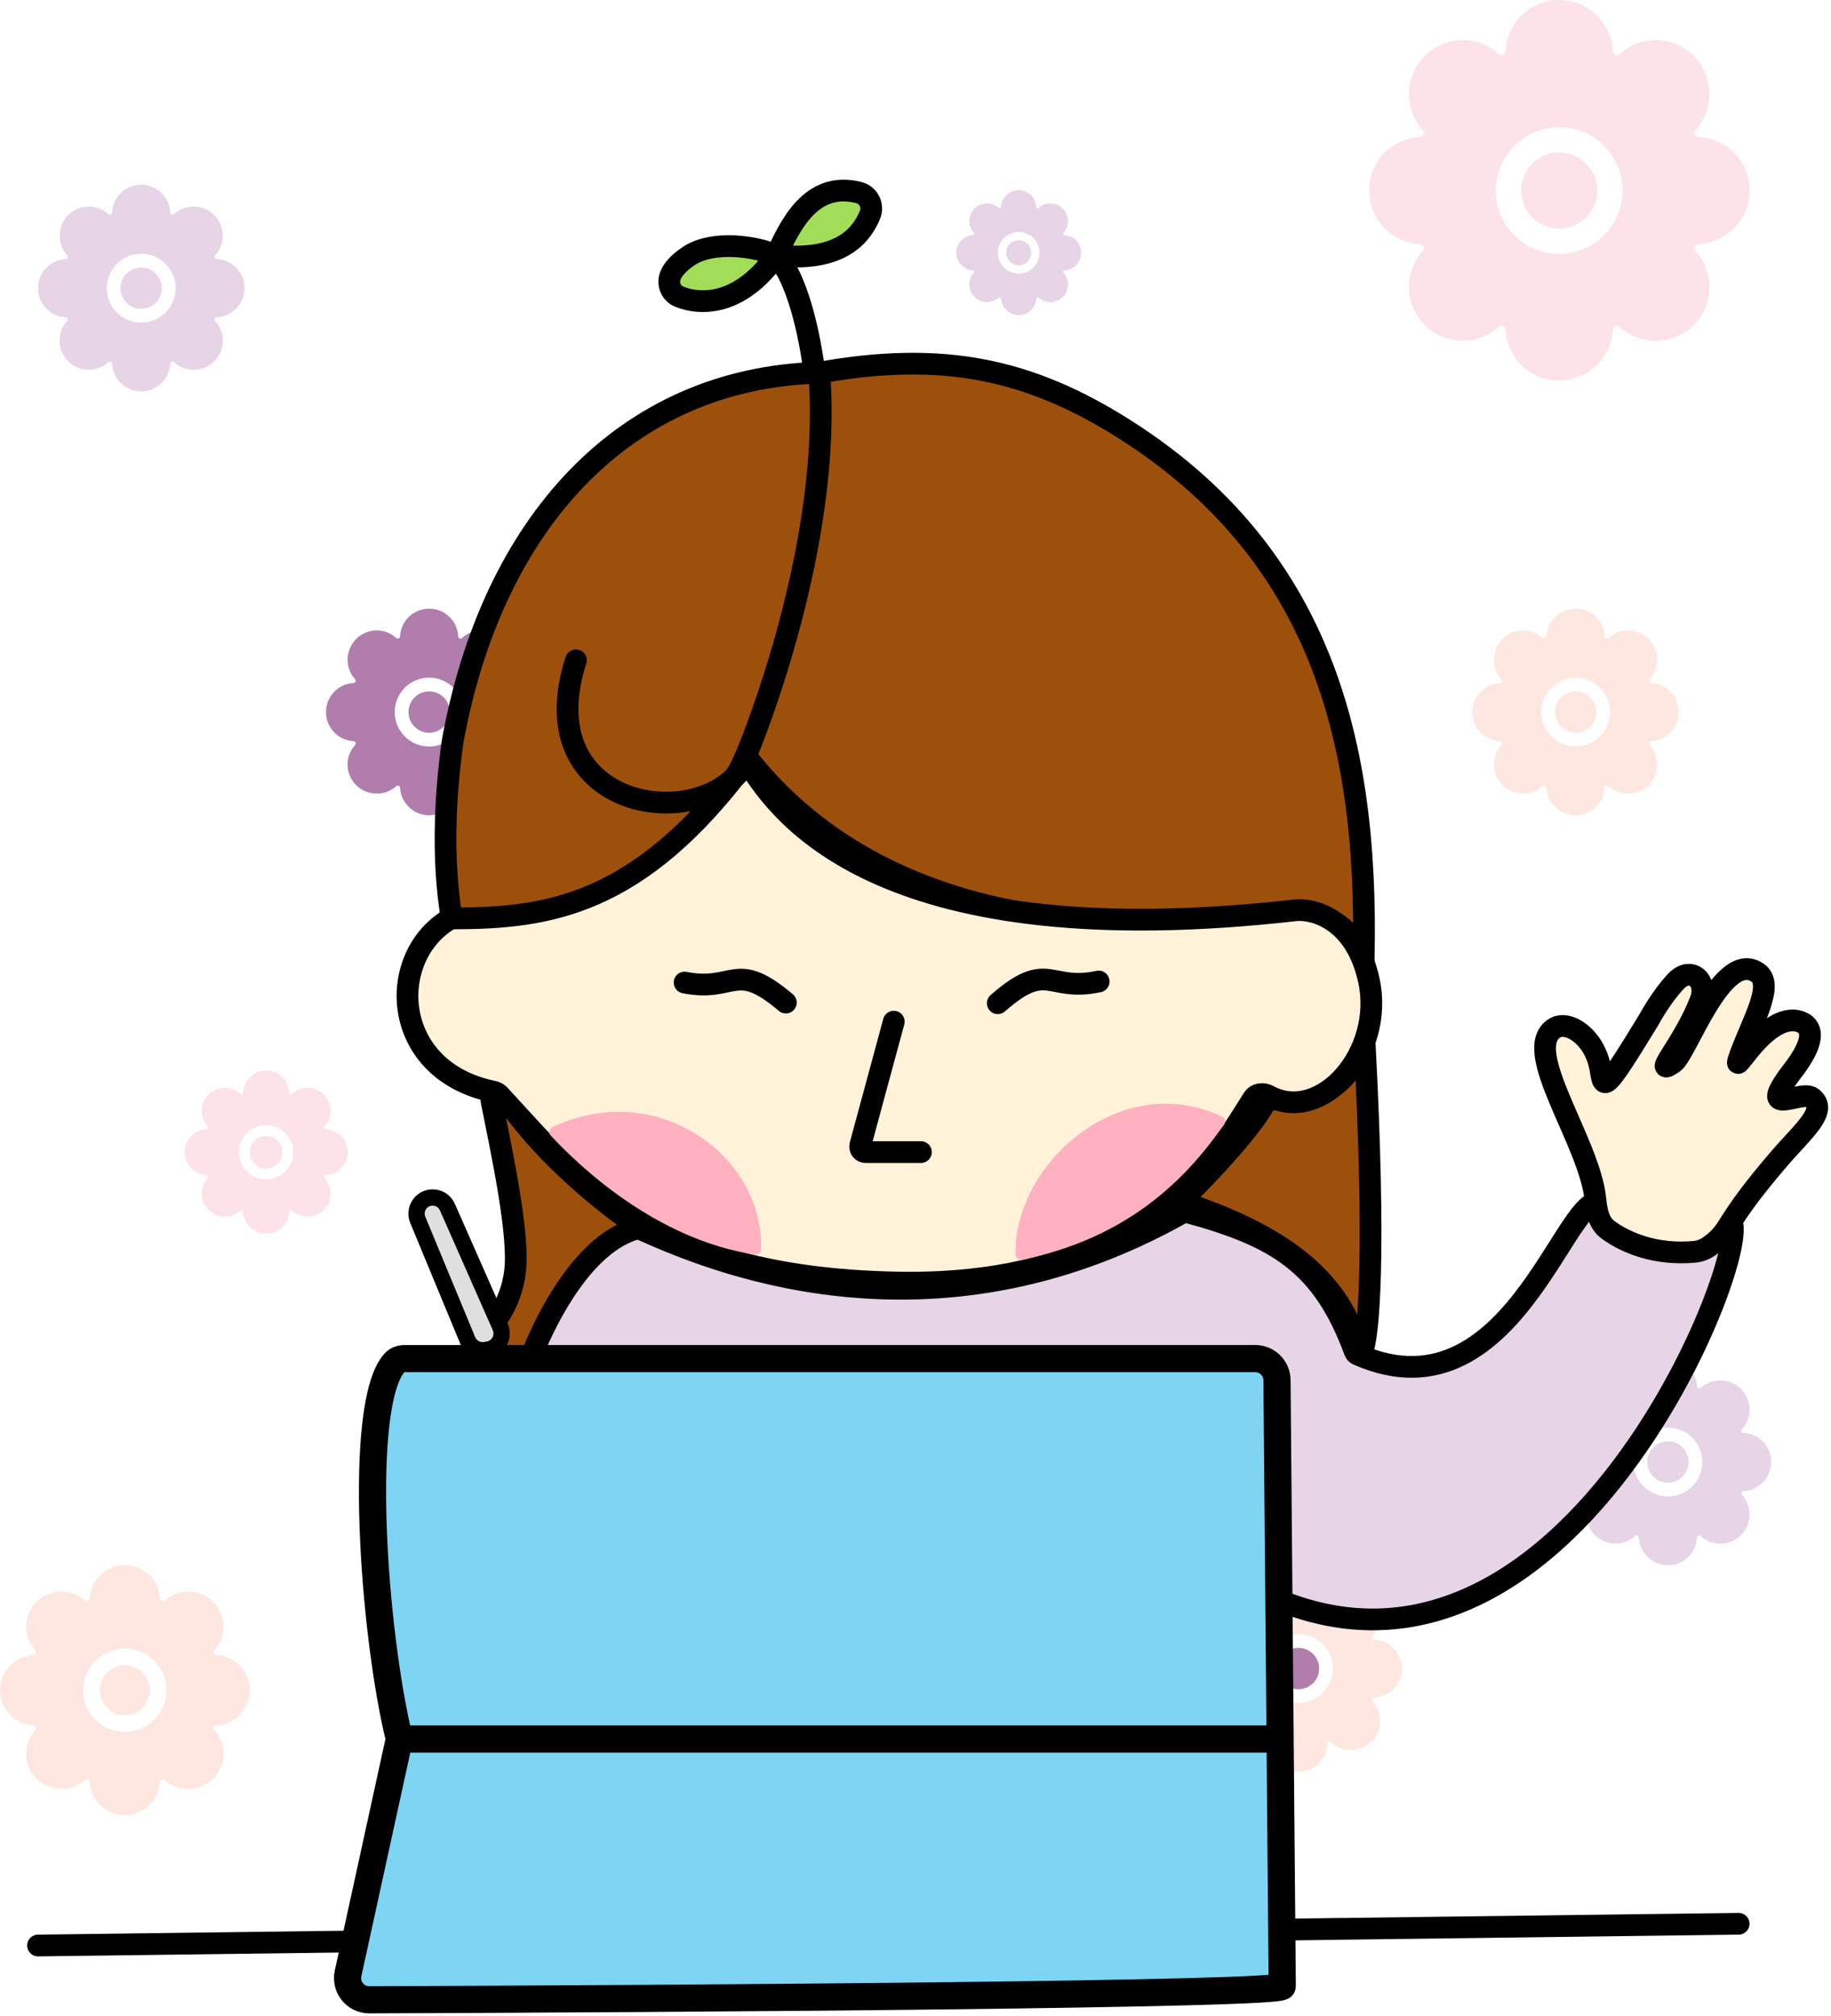 <svg width="337" height="371" viewBox="0 0 337 371" fill="none" xmlns="http://www.w3.org/2000/svg">
<path d="M22.972 315.628C25.513 315.628 27.572 313.569 27.572 311.028C27.572 308.488 25.513 306.428 22.972 306.428C20.432 306.428 18.372 308.488 18.372 311.028C18.372 313.569 20.432 315.628 22.972 315.628Z" fill="#FEE7E1"/>
<path d="M44.048 315.62C44.946 314.736 45.566 313.611 45.833 312.38C46.1 311.149 46.002 309.868 45.55 308.692C45.099 307.516 44.315 306.498 43.293 305.762C42.271 305.026 41.057 304.604 39.799 304.548C39.704 304.544 39.613 304.513 39.535 304.458C39.457 304.404 39.397 304.328 39.36 304.24C39.324 304.152 39.314 304.056 39.331 303.962C39.348 303.869 39.392 303.782 39.456 303.712C40.298 302.781 40.853 301.626 41.053 300.387C41.252 299.147 41.089 297.876 40.582 296.728C40.075 295.579 39.247 294.602 38.196 293.914C37.146 293.226 35.919 292.857 34.663 292.852H34.639C33.028 292.851 31.476 293.456 30.289 294.545C30.219 294.61 30.132 294.653 30.038 294.67C29.944 294.687 29.848 294.677 29.76 294.641C29.672 294.604 29.596 294.544 29.542 294.466C29.487 294.388 29.456 294.297 29.451 294.202C29.378 292.532 28.663 290.956 27.456 289.8C26.249 288.645 24.642 288 22.971 288C21.3 288 19.694 288.645 18.486 289.8C17.279 290.956 16.565 292.532 16.491 294.202C16.487 294.297 16.456 294.388 16.402 294.466C16.347 294.544 16.272 294.604 16.184 294.641C16.096 294.677 15.999 294.687 15.905 294.67C15.812 294.653 15.725 294.61 15.655 294.545C14.467 293.454 12.913 292.849 11.3 292.85H11.28C10.026 292.858 8.801 293.229 7.753 293.918C6.704 294.606 5.877 295.583 5.371 296.731C4.865 297.878 4.701 299.148 4.899 300.386C5.097 301.624 5.649 302.779 6.488 303.711C6.553 303.781 6.596 303.868 6.613 303.961C6.63 304.055 6.62 304.151 6.584 304.239C6.548 304.327 6.487 304.403 6.41 304.457C6.332 304.512 6.24 304.543 6.145 304.547C4.486 304.635 2.924 305.356 1.781 306.562C0.637 307.767 0 309.365 0 311.027C0 312.688 0.637 314.286 1.781 315.492C2.924 316.698 4.486 317.419 6.145 317.507C6.24 317.511 6.332 317.543 6.41 317.598C6.487 317.652 6.548 317.728 6.584 317.816C6.62 317.904 6.63 318.001 6.613 318.095C6.596 318.188 6.553 318.275 6.488 318.345C5.643 319.274 5.087 320.428 4.886 321.667C4.685 322.906 4.849 324.177 5.358 325.324C5.866 326.472 6.698 327.447 7.751 328.131C8.803 328.814 10.032 329.177 11.288 329.174H11.312C12.916 329.179 14.464 328.586 15.655 327.512C15.725 327.447 15.811 327.404 15.905 327.387C15.998 327.37 16.095 327.38 16.183 327.416C16.271 327.452 16.346 327.513 16.401 327.59C16.455 327.668 16.486 327.76 16.491 327.855C16.578 329.514 17.299 331.076 18.505 332.219C19.711 333.363 21.309 334 22.97 334C24.632 334 26.23 333.363 27.436 332.219C28.641 331.076 29.362 329.514 29.45 327.855C29.455 327.76 29.486 327.668 29.541 327.59C29.595 327.513 29.671 327.452 29.759 327.416C29.847 327.38 29.943 327.37 30.037 327.387C30.13 327.404 30.217 327.447 30.287 327.512C31.476 328.588 33.023 329.183 34.627 329.181H34.651C35.907 329.186 37.138 328.825 38.193 328.142C39.247 327.459 40.08 326.483 40.589 325.334C41.098 324.186 41.261 322.914 41.059 321.674C40.857 320.434 40.298 319.279 39.45 318.352C39.386 318.282 39.342 318.195 39.325 318.101C39.308 318.008 39.318 317.911 39.355 317.823C39.391 317.735 39.452 317.66 39.529 317.605C39.607 317.55 39.699 317.519 39.793 317.514C41.398 317.435 42.916 316.759 44.048 315.62ZM22.972 318.695C21.455 318.695 19.973 318.245 18.712 317.403C17.452 316.56 16.469 315.363 15.889 313.962C15.308 312.561 15.156 311.02 15.452 309.533C15.748 308.045 16.478 306.679 17.551 305.607C18.623 304.535 19.989 303.805 21.476 303.509C22.963 303.213 24.505 303.365 25.906 303.945C27.306 304.525 28.504 305.508 29.346 306.769C30.189 308.03 30.638 309.512 30.638 311.028C30.636 313.061 29.828 315.01 28.39 316.447C26.953 317.884 25.004 318.693 22.972 318.695Z" fill="#FEE7E1"/>
<path d="M289.985 134.833C292.085 134.833 293.787 133.131 293.787 131.032C293.787 128.932 292.085 127.23 289.985 127.23C287.886 127.23 286.184 128.932 286.184 131.032C286.184 133.131 287.886 134.833 289.985 134.833Z" fill="#FEE7E1"/>
<path d="M307.404 134.826C308.146 134.096 308.658 133.166 308.879 132.149C309.099 131.132 309.018 130.072 308.645 129.101C308.272 128.129 307.624 127.288 306.779 126.679C305.935 126.071 304.932 125.722 303.892 125.676C303.814 125.673 303.738 125.647 303.673 125.602C303.609 125.557 303.559 125.494 303.529 125.422C303.499 125.349 303.491 125.269 303.505 125.192C303.519 125.115 303.555 125.043 303.608 124.985C304.304 124.216 304.763 123.261 304.928 122.237C305.093 121.212 304.958 120.162 304.539 119.213C304.12 118.264 303.435 117.456 302.567 116.887C301.699 116.319 300.685 116.014 299.648 116.01H299.628C298.296 116.009 297.013 116.509 296.032 117.409C295.974 117.463 295.902 117.498 295.825 117.512C295.747 117.527 295.668 117.518 295.595 117.488C295.522 117.458 295.46 117.408 295.415 117.344C295.37 117.28 295.344 117.204 295.34 117.125C295.279 115.746 294.689 114.443 293.691 113.488C292.693 112.533 291.366 112 289.985 112C288.604 112 287.276 112.533 286.278 113.488C285.281 114.443 284.69 115.746 284.629 117.125C284.626 117.204 284.6 117.28 284.555 117.344C284.51 117.408 284.448 117.458 284.375 117.488C284.302 117.518 284.222 117.527 284.145 117.512C284.067 117.498 283.996 117.463 283.938 117.409C282.956 116.507 281.672 116.007 280.339 116.008H280.322C279.286 116.015 278.274 116.322 277.407 116.891C276.541 117.46 275.857 118.267 275.439 119.215C275.021 120.164 274.885 121.213 275.049 122.236C275.213 123.26 275.669 124.214 276.362 124.985C276.416 125.042 276.451 125.114 276.466 125.191C276.48 125.269 276.471 125.348 276.441 125.421C276.412 125.494 276.361 125.556 276.297 125.601C276.233 125.646 276.157 125.672 276.079 125.675C274.708 125.748 273.416 126.344 272.472 127.34C271.527 128.337 271 129.657 271 131.03C271 132.404 271.527 133.724 272.472 134.721C273.416 135.717 274.708 136.313 276.079 136.386C276.157 136.39 276.233 136.416 276.297 136.461C276.362 136.506 276.412 136.569 276.441 136.642C276.471 136.714 276.48 136.794 276.466 136.872C276.452 136.949 276.416 137.021 276.362 137.079C275.664 137.846 275.204 138.8 275.038 139.824C274.872 140.848 275.008 141.898 275.428 142.847C275.848 143.795 276.535 144.601 277.405 145.166C278.276 145.731 279.291 146.03 280.329 146.028H280.349C281.674 146.032 282.954 145.542 283.938 144.654C283.996 144.601 284.067 144.565 284.145 144.551C284.222 144.537 284.302 144.545 284.374 144.575C284.447 144.605 284.509 144.655 284.554 144.719C284.599 144.784 284.625 144.859 284.629 144.938C284.701 146.309 285.297 147.6 286.294 148.545C287.29 149.49 288.611 150.017 289.984 150.017C291.357 150.017 292.678 149.49 293.674 148.545C294.67 147.6 295.266 146.309 295.339 144.938C295.343 144.859 295.369 144.784 295.414 144.72C295.459 144.655 295.521 144.605 295.594 144.575C295.667 144.545 295.746 144.537 295.824 144.551C295.901 144.565 295.973 144.601 296.03 144.654C297.013 145.544 298.292 146.036 299.617 146.034H299.637C300.676 146.038 301.693 145.74 302.564 145.175C303.436 144.611 304.124 143.804 304.544 142.855C304.965 141.906 305.1 140.854 304.933 139.83C304.766 138.805 304.304 137.851 303.604 137.084C303.55 137.026 303.514 136.955 303.5 136.877C303.486 136.8 303.495 136.72 303.524 136.647C303.555 136.575 303.605 136.512 303.669 136.467C303.733 136.422 303.809 136.396 303.887 136.392C305.213 136.326 306.467 135.768 307.404 134.826ZM289.985 137.368C288.732 137.368 287.507 136.996 286.465 136.3C285.423 135.604 284.611 134.614 284.131 133.456C283.652 132.299 283.526 131.025 283.771 129.796C284.015 128.566 284.619 127.437 285.505 126.551C286.391 125.665 287.52 125.062 288.749 124.817C289.978 124.573 291.252 124.698 292.41 125.178C293.567 125.657 294.557 126.47 295.253 127.512C295.949 128.553 296.321 129.779 296.321 131.032C296.319 132.712 295.651 134.322 294.463 135.51C293.275 136.698 291.665 137.366 289.985 137.368Z" fill="#FEE7E1"/>
<path d="M286.973 42.061C290.841 42.061 293.976 38.926 293.976 35.058C293.976 31.191 290.841 28.055 286.973 28.055C283.105 28.055 279.97 31.191 279.97 35.058C279.97 38.926 283.105 42.061 286.973 42.061Z" fill="#FDE2E7"/>
<path d="M319.06 42.048C320.426 40.704 321.37 38.99 321.776 37.116C322.183 35.243 322.033 33.291 321.346 31.502C320.659 29.712 319.465 28.162 317.91 27.041C316.354 25.92 314.506 25.278 312.59 25.193C312.446 25.186 312.306 25.139 312.188 25.056C312.07 24.973 311.977 24.858 311.922 24.724C311.867 24.59 311.852 24.444 311.878 24.301C311.904 24.159 311.97 24.027 312.068 23.921C313.35 22.503 314.195 20.744 314.499 18.857C314.803 16.97 314.554 15.036 313.783 13.287C313.011 11.538 311.749 10.05 310.15 9.003C308.551 7.956 306.683 7.394 304.772 7.386H304.735C302.282 7.386 299.919 8.306 298.112 9.964C298.005 10.063 297.873 10.129 297.73 10.155C297.587 10.18 297.44 10.165 297.306 10.11C297.173 10.055 297.058 9.962 296.974 9.844C296.891 9.726 296.843 9.586 296.836 9.442C296.725 6.9 295.637 4.5 293.799 2.741C291.961 0.982 289.515 0 286.972 0C284.428 0 281.982 0.982 280.144 2.741C278.306 4.5 277.218 6.9 277.107 9.442C277.1 9.586 277.053 9.726 276.97 9.844C276.887 9.963 276.772 10.055 276.638 10.11C276.504 10.165 276.357 10.18 276.214 10.155C276.072 10.129 275.939 10.063 275.833 9.964C274.025 8.303 271.659 7.382 269.203 7.383H269.173C267.263 7.396 265.399 7.961 263.803 9.009C262.207 10.058 260.948 11.545 260.177 13.292C259.406 15.039 259.157 16.971 259.459 18.857C259.76 20.742 260.601 22.5 261.878 23.919C261.976 24.025 262.042 24.157 262.068 24.3C262.094 24.442 262.079 24.589 262.024 24.723C261.969 24.857 261.876 24.972 261.758 25.055C261.64 25.138 261.5 25.185 261.356 25.191C258.83 25.325 256.451 26.423 254.711 28.258C252.97 30.094 252 32.527 252 35.056C252 37.586 252.97 40.019 254.711 41.854C256.451 43.689 258.83 44.787 261.356 44.921C261.5 44.928 261.64 44.976 261.758 45.06C261.876 45.143 261.969 45.258 262.024 45.392C262.079 45.526 262.094 45.674 262.068 45.816C262.042 45.959 261.976 46.091 261.878 46.198C260.592 47.611 259.744 49.368 259.438 51.254C259.133 53.141 259.382 55.076 260.157 56.823C260.931 58.57 262.197 60.054 263.8 61.095C265.402 62.136 267.273 62.688 269.184 62.684H269.221C271.663 62.691 274.02 61.788 275.833 60.153C275.939 60.054 276.071 59.988 276.214 59.963C276.356 59.937 276.503 59.952 276.637 60.007C276.771 60.062 276.886 60.154 276.969 60.273C277.052 60.391 277.099 60.531 277.105 60.675C277.239 63.201 278.337 65.579 280.172 67.32C282.008 69.06 284.441 70.031 286.97 70.031C289.5 70.031 291.933 69.06 293.768 67.32C295.603 65.579 296.701 63.201 296.835 60.675C296.842 60.531 296.89 60.391 296.973 60.273C297.056 60.154 297.171 60.062 297.305 60.007C297.439 59.952 297.586 59.937 297.728 59.963C297.87 59.988 298.002 60.054 298.109 60.153C299.919 61.791 302.275 62.697 304.716 62.694H304.753C306.666 62.702 308.539 62.152 310.144 61.112C311.75 60.072 313.017 58.587 313.792 56.838C314.567 55.09 314.816 53.153 314.509 51.265C314.201 49.377 313.35 47.62 312.059 46.208C311.961 46.101 311.895 45.969 311.869 45.826C311.843 45.684 311.859 45.537 311.913 45.403C311.969 45.269 312.061 45.154 312.179 45.071C312.298 44.987 312.437 44.94 312.582 44.933C315.025 44.812 317.335 43.783 319.06 42.048ZM286.972 46.73C284.664 46.73 282.407 46.046 280.488 44.763C278.568 43.481 277.072 41.658 276.189 39.525C275.306 37.392 275.074 35.045 275.525 32.781C275.975 30.517 277.087 28.438 278.719 26.805C280.351 25.173 282.431 24.061 284.695 23.611C286.959 23.16 289.306 23.392 291.439 24.275C293.572 25.158 295.395 26.654 296.677 28.574C297.96 30.493 298.644 32.75 298.644 35.058C298.641 38.153 297.41 41.12 295.222 43.308C293.034 45.496 290.067 46.727 286.972 46.73Z" fill="#FDE2E7"/>
<path d="M25.985 56.833C28.085 56.833 29.787 55.131 29.787 53.032C29.787 50.932 28.085 49.23 25.985 49.23C23.886 49.23 22.184 50.932 22.184 53.032C22.184 55.131 23.886 56.833 25.985 56.833Z" fill="#E7D4E7"/>
<path d="M43.404 56.826C44.145 56.096 44.658 55.166 44.879 54.149C45.099 53.132 45.018 52.072 44.645 51.101C44.272 50.129 43.624 49.288 42.779 48.679C41.935 48.071 40.932 47.722 39.892 47.676C39.813 47.673 39.738 47.647 39.673 47.602C39.609 47.557 39.559 47.494 39.529 47.422C39.499 47.349 39.491 47.269 39.505 47.192C39.519 47.115 39.555 47.043 39.608 46.985C40.304 46.216 40.763 45.261 40.928 44.237C41.093 43.212 40.958 42.162 40.539 41.213C40.12 40.264 39.435 39.456 38.567 38.887C37.699 38.319 36.685 38.014 35.648 38.01H35.628C34.296 38.009 33.013 38.509 32.032 39.409C31.974 39.463 31.902 39.498 31.825 39.513C31.747 39.526 31.668 39.518 31.595 39.488C31.522 39.458 31.46 39.408 31.415 39.344C31.369 39.28 31.343 39.204 31.34 39.126C31.279 37.746 30.689 36.443 29.691 35.488C28.693 34.533 27.366 34 25.985 34C24.604 34 23.276 34.533 22.278 35.488C21.28 36.443 20.69 37.746 20.629 39.126C20.626 39.204 20.6 39.28 20.555 39.344C20.51 39.408 20.448 39.458 20.375 39.488C20.302 39.518 20.222 39.526 20.145 39.513C20.067 39.498 19.996 39.463 19.938 39.409C18.956 38.507 17.672 38.007 16.339 38.008H16.322C15.286 38.015 14.274 38.322 13.407 38.891C12.541 39.46 11.857 40.267 11.439 41.215C11.021 42.164 10.885 43.213 11.049 44.236C11.213 45.26 11.669 46.214 12.362 46.985C12.416 47.042 12.451 47.114 12.466 47.191C12.479 47.269 12.471 47.348 12.441 47.421C12.412 47.494 12.361 47.556 12.297 47.601C12.233 47.646 12.157 47.672 12.079 47.675C10.708 47.748 9.416 48.344 8.472 49.34C7.527 50.337 7 51.657 7 53.031C7 54.404 7.527 55.724 8.472 56.721C9.416 57.717 10.708 58.313 12.079 58.386C12.157 58.389 12.233 58.416 12.297 58.461C12.361 58.506 12.412 58.569 12.441 58.642C12.471 58.714 12.48 58.794 12.466 58.872C12.452 58.949 12.416 59.021 12.362 59.079C11.664 59.846 11.204 60.8 11.038 61.824C10.872 62.848 11.008 63.898 11.428 64.847C11.848 65.795 12.535 66.601 13.405 67.166C14.276 67.731 15.291 68.031 16.329 68.028H16.349C17.674 68.032 18.954 67.542 19.938 66.654C19.996 66.601 20.067 66.565 20.145 66.551C20.222 66.537 20.302 66.545 20.374 66.575C20.447 66.605 20.509 66.655 20.554 66.719C20.599 66.784 20.625 66.859 20.629 66.938C20.701 68.309 21.297 69.6 22.294 70.545C23.29 71.49 24.611 72.017 25.984 72.017C27.357 72.017 28.678 71.49 29.674 70.545C30.67 69.6 31.266 68.309 31.339 66.938C31.343 66.859 31.369 66.784 31.414 66.719C31.459 66.655 31.521 66.605 31.594 66.575C31.667 66.545 31.746 66.537 31.824 66.551C31.901 66.565 31.973 66.601 32.03 66.654C33.013 67.544 34.292 68.036 35.617 68.034H35.637C36.676 68.038 37.693 67.74 38.564 67.175C39.436 66.611 40.124 65.804 40.544 64.855C40.965 63.906 41.1 62.854 40.933 61.83C40.766 60.805 40.304 59.851 39.604 59.084C39.55 59.026 39.514 58.955 39.5 58.877C39.486 58.8 39.495 58.72 39.525 58.647C39.554 58.575 39.605 58.512 39.669 58.467C39.733 58.422 39.809 58.396 39.887 58.392C41.214 58.326 42.468 57.768 43.404 56.826ZM25.985 59.368C24.732 59.368 23.507 58.996 22.465 58.3C21.423 57.604 20.611 56.614 20.131 55.456C19.652 54.299 19.526 53.025 19.771 51.796C20.015 50.566 20.619 49.438 21.505 48.551C22.391 47.665 23.52 47.062 24.749 46.817C25.978 46.573 27.252 46.698 28.41 47.178C29.567 47.657 30.557 48.47 31.253 49.511C31.95 50.553 32.321 51.779 32.321 53.032C32.319 54.712 31.651 56.322 30.463 57.51C29.275 58.698 27.665 59.366 25.985 59.368Z" fill="#E7D4E7"/>
<path d="M306.985 272.833C309.085 272.833 310.787 271.131 310.787 269.032C310.787 266.932 309.085 265.23 306.985 265.23C304.886 265.23 303.184 266.932 303.184 269.032C303.184 271.131 304.886 272.833 306.985 272.833Z" fill="#E7D4E7"/>
<path d="M324.404 272.826C325.146 272.096 325.658 271.166 325.879 270.149C326.099 269.132 326.018 268.072 325.645 267.101C325.272 266.129 324.624 265.288 323.779 264.679C322.935 264.071 321.932 263.722 320.892 263.676C320.814 263.673 320.738 263.647 320.673 263.602C320.609 263.557 320.559 263.494 320.529 263.422C320.499 263.349 320.491 263.269 320.505 263.192C320.519 263.115 320.555 263.043 320.608 262.985C321.304 262.216 321.763 261.261 321.928 260.237C322.093 259.212 321.958 258.162 321.539 257.213C321.12 256.264 320.435 255.456 319.567 254.887C318.699 254.319 317.685 254.014 316.648 254.01H316.628C315.296 254.009 314.013 254.509 313.032 255.409C312.974 255.463 312.902 255.498 312.825 255.512C312.747 255.527 312.668 255.518 312.595 255.488C312.522 255.458 312.46 255.408 312.415 255.344C312.37 255.28 312.344 255.204 312.34 255.125C312.279 253.746 311.689 252.443 310.691 251.488C309.693 250.533 308.366 250 306.985 250C305.604 250 304.276 250.533 303.278 251.488C302.281 252.443 301.69 253.746 301.629 255.125C301.626 255.204 301.6 255.28 301.555 255.344C301.51 255.408 301.448 255.458 301.375 255.488C301.302 255.518 301.222 255.527 301.145 255.512C301.067 255.498 300.996 255.463 300.938 255.409C299.956 254.507 298.672 254.007 297.339 254.008H297.322C296.286 254.015 295.274 254.322 294.407 254.891C293.541 255.46 292.857 256.267 292.439 257.215C292.021 258.164 291.885 259.213 292.049 260.236C292.213 261.26 292.669 262.214 293.362 262.985C293.416 263.042 293.451 263.114 293.466 263.191C293.48 263.269 293.471 263.348 293.441 263.421C293.412 263.494 293.361 263.556 293.297 263.601C293.233 263.646 293.157 263.672 293.079 263.675C291.708 263.748 290.416 264.344 289.472 265.34C288.527 266.337 288 267.657 288 269.03C288 270.404 288.527 271.724 289.472 272.721C290.416 273.717 291.708 274.313 293.079 274.386C293.157 274.39 293.233 274.416 293.297 274.461C293.362 274.506 293.412 274.569 293.441 274.642C293.471 274.714 293.48 274.794 293.466 274.872C293.452 274.949 293.416 275.021 293.362 275.079C292.664 275.846 292.204 276.8 292.038 277.824C291.872 278.848 292.008 279.898 292.428 280.847C292.848 281.795 293.535 282.601 294.405 283.166C295.276 283.731 296.291 284.03 297.329 284.028H297.349C298.674 284.032 299.954 283.542 300.938 282.654C300.996 282.601 301.067 282.565 301.145 282.551C301.222 282.537 301.302 282.545 301.374 282.575C301.447 282.605 301.509 282.655 301.554 282.719C301.599 282.784 301.625 282.859 301.629 282.938C301.701 284.309 302.297 285.6 303.294 286.545C304.29 287.49 305.611 288.017 306.984 288.017C308.357 288.017 309.678 287.49 310.674 286.545C311.67 285.6 312.266 284.309 312.339 282.938C312.343 282.859 312.369 282.784 312.414 282.72C312.459 282.655 312.521 282.605 312.594 282.575C312.667 282.545 312.746 282.537 312.824 282.551C312.901 282.565 312.973 282.601 313.03 282.654C314.013 283.544 315.292 284.036 316.617 284.034H316.637C317.676 284.038 318.693 283.74 319.564 283.175C320.436 282.611 321.124 281.804 321.544 280.855C321.965 279.906 322.1 278.854 321.933 277.83C321.766 276.805 321.304 275.851 320.604 275.084C320.55 275.026 320.514 274.955 320.5 274.877C320.486 274.8 320.495 274.72 320.524 274.647C320.555 274.575 320.605 274.512 320.669 274.467C320.733 274.422 320.809 274.396 320.887 274.392C322.213 274.326 323.467 273.768 324.404 272.826ZM306.985 275.368C305.732 275.368 304.507 274.996 303.465 274.3C302.423 273.604 301.611 272.614 301.131 271.456C300.652 270.299 300.526 269.025 300.771 267.796C301.015 266.566 301.619 265.437 302.505 264.551C303.391 263.665 304.52 263.062 305.749 262.817C306.978 262.573 308.252 262.698 309.41 263.178C310.567 263.657 311.557 264.47 312.253 265.512C312.949 266.553 313.321 267.779 313.321 269.032C313.319 270.712 312.651 272.322 311.463 273.51C310.275 274.698 308.665 275.366 306.985 275.368Z" fill="#E7D4E7"/>
<path d="M187.487 48.814C188.757 48.814 189.787 47.784 189.787 46.514C189.787 45.244 188.757 44.214 187.487 44.214C186.216 44.214 185.187 45.244 185.187 46.514C185.187 47.784 186.216 48.814 187.487 48.814Z" fill="#E7D4E7"/>
<path d="M198.024 48.81C198.473 48.368 198.783 47.805 198.917 47.19C199.05 46.575 199.001 45.934 198.775 45.346C198.55 44.758 198.157 44.249 197.647 43.881C197.136 43.513 196.529 43.302 195.9 43.274C195.852 43.272 195.806 43.256 195.767 43.229C195.729 43.202 195.698 43.164 195.68 43.12C195.662 43.076 195.657 43.028 195.666 42.981C195.674 42.934 195.696 42.891 195.728 42.856C196.149 42.391 196.426 41.813 196.526 41.193C196.626 40.574 196.545 39.938 196.291 39.364C196.038 38.789 195.623 38.301 195.098 37.957C194.573 37.613 193.959 37.428 193.332 37.426H193.32C192.514 37.426 191.738 37.728 191.144 38.273C191.109 38.305 191.066 38.327 191.019 38.335C190.972 38.343 190.924 38.338 190.88 38.32C190.836 38.302 190.798 38.272 190.771 38.233C190.744 38.194 190.728 38.148 190.726 38.101C190.689 37.266 190.332 36.478 189.728 35.9C189.124 35.322 188.321 35 187.486 35C186.65 35 185.847 35.322 185.243 35.9C184.64 36.478 184.282 37.266 184.246 38.101C184.244 38.148 184.228 38.194 184.201 38.233C184.174 38.272 184.136 38.302 184.092 38.32C184.048 38.338 184 38.343 183.953 38.335C183.906 38.327 183.862 38.305 183.827 38.273C183.234 37.727 182.456 37.424 181.65 37.425H181.64C181.013 37.429 180.4 37.615 179.876 37.959C179.352 38.303 178.939 38.792 178.686 39.365C178.432 39.939 178.351 40.574 178.45 41.193C178.549 41.812 178.825 42.39 179.244 42.856C179.276 42.891 179.298 42.934 179.307 42.981C179.315 43.028 179.31 43.076 179.292 43.12C179.274 43.164 179.244 43.201 179.205 43.229C179.166 43.256 179.12 43.272 179.073 43.273C178.243 43.318 177.462 43.678 176.89 44.281C176.319 44.884 176 45.683 176 46.513C176 47.344 176.319 48.143 176.89 48.746C177.462 49.349 178.243 49.709 179.073 49.753C179.12 49.756 179.166 49.771 179.205 49.799C179.244 49.826 179.274 49.864 179.292 49.908C179.31 49.952 179.315 50.001 179.307 50.047C179.298 50.094 179.277 50.138 179.244 50.173C178.822 50.637 178.543 51.214 178.443 51.833C178.343 52.453 178.425 53.088 178.679 53.662C178.933 54.236 179.349 54.724 179.875 55.065C180.402 55.407 181.016 55.588 181.644 55.587H181.656C182.458 55.589 183.232 55.293 183.827 54.756C183.862 54.724 183.906 54.702 183.952 54.693C183.999 54.685 184.047 54.69 184.091 54.708C184.135 54.726 184.173 54.756 184.2 54.795C184.228 54.834 184.243 54.88 184.245 54.927C184.289 55.757 184.65 56.538 185.253 57.11C185.855 57.681 186.654 58 187.485 58C188.316 58 189.115 57.681 189.718 57.11C190.321 56.538 190.681 55.757 190.725 54.927C190.727 54.88 190.743 54.834 190.77 54.795C190.798 54.756 190.835 54.726 190.879 54.708C190.923 54.69 190.972 54.685 191.018 54.693C191.065 54.702 191.108 54.724 191.143 54.756C191.738 55.294 192.512 55.592 193.314 55.59H193.325C193.954 55.593 194.569 55.412 195.096 55.071C195.623 54.729 196.04 54.242 196.294 53.667C196.549 53.093 196.631 52.457 196.53 51.837C196.428 51.217 196.149 50.64 195.725 50.176C195.693 50.141 195.671 50.097 195.663 50.051C195.654 50.004 195.659 49.956 195.677 49.911C195.695 49.868 195.726 49.83 195.765 49.802C195.803 49.775 195.849 49.759 195.897 49.757C196.699 49.717 197.458 49.38 198.024 48.81ZM187.486 50.347C186.728 50.347 185.987 50.123 185.356 49.701C184.726 49.28 184.234 48.681 183.944 47.981C183.654 47.281 183.578 46.51 183.726 45.766C183.874 45.023 184.239 44.34 184.775 43.804C185.311 43.267 185.994 42.902 186.738 42.754C187.482 42.606 188.252 42.682 188.953 42.973C189.653 43.263 190.252 43.754 190.673 44.384C191.094 45.015 191.319 45.756 191.319 46.514C191.318 47.53 190.914 48.505 190.195 49.224C189.477 49.942 188.502 50.346 187.486 50.347Z" fill="#E7D4E7"/>
<path d="M48.981 215.019C50.638 215.019 51.981 213.675 51.981 212.019C51.981 210.362 50.638 209.019 48.981 209.019C47.325 209.019 45.981 210.362 45.981 212.019C45.981 213.675 47.325 215.019 48.981 215.019Z" fill="#FDE2E7"/>
<path d="M62.727 215.013C63.313 214.437 63.717 213.703 63.891 212.9C64.065 212.097 64.001 211.261 63.707 210.495C63.413 209.728 62.901 209.064 62.235 208.584C61.568 208.104 60.776 207.829 59.956 207.792C59.894 207.789 59.834 207.769 59.784 207.734C59.733 207.698 59.693 207.649 59.67 207.592C59.646 207.534 59.64 207.471 59.651 207.41C59.662 207.349 59.69 207.293 59.732 207.247C60.282 206.64 60.643 205.887 60.773 205.078C60.904 204.27 60.797 203.441 60.467 202.692C60.136 201.943 59.596 201.305 58.911 200.857C58.226 200.408 57.425 200.168 56.607 200.164H56.591C55.54 200.164 54.528 200.558 53.753 201.268C53.708 201.311 53.651 201.339 53.59 201.35C53.529 201.361 53.466 201.354 53.408 201.331C53.351 201.307 53.302 201.268 53.266 201.217C53.231 201.166 53.21 201.107 53.207 201.045C53.159 199.956 52.693 198.928 51.906 198.174C51.119 197.421 50.071 197 48.981 197C47.892 197 46.844 197.421 46.056 198.174C45.269 198.928 44.803 199.956 44.755 201.045C44.753 201.107 44.732 201.166 44.697 201.217C44.661 201.268 44.612 201.307 44.555 201.331C44.497 201.354 44.434 201.361 44.373 201.35C44.312 201.339 44.255 201.311 44.21 201.268C43.435 200.557 42.422 200.162 41.37 200.163H41.356C40.539 200.169 39.74 200.41 39.056 200.86C38.372 201.309 37.833 201.946 37.503 202.694C37.173 203.442 37.066 204.27 37.195 205.078C37.324 205.885 37.684 206.639 38.231 207.247C38.274 207.292 38.302 207.349 38.313 207.41C38.324 207.471 38.318 207.534 38.294 207.591C38.27 207.648 38.231 207.697 38.18 207.733C38.13 207.769 38.07 207.789 38.008 207.792C36.926 207.849 35.907 208.319 35.161 209.105C34.416 209.892 34 210.934 34 212.018C34 213.101 34.416 214.143 35.161 214.93C35.907 215.716 36.926 216.186 38.008 216.243C38.07 216.246 38.13 216.267 38.18 216.303C38.231 216.339 38.27 216.388 38.294 216.445C38.318 216.503 38.324 216.566 38.313 216.627C38.302 216.688 38.274 216.745 38.231 216.79C37.681 217.396 37.317 218.148 37.187 218.957C37.056 219.765 37.163 220.593 37.494 221.342C37.826 222.09 38.368 222.726 39.055 223.172C39.741 223.618 40.543 223.854 41.361 223.853H41.377C42.423 223.856 43.433 223.469 44.21 222.768C44.255 222.726 44.312 222.698 44.373 222.687C44.434 222.676 44.497 222.683 44.554 222.706C44.611 222.73 44.661 222.769 44.696 222.82C44.732 222.871 44.752 222.93 44.755 222.992C44.812 224.074 45.282 225.093 46.069 225.839C46.855 226.584 47.897 227 48.981 227C50.064 227 51.106 226.584 51.893 225.839C52.679 225.093 53.149 224.074 53.207 222.992C53.209 222.93 53.23 222.871 53.266 222.82C53.301 222.769 53.351 222.73 53.408 222.706C53.465 222.683 53.528 222.676 53.589 222.687C53.65 222.698 53.707 222.726 53.752 222.768C54.528 223.47 55.537 223.858 56.583 223.857H56.599C57.418 223.86 58.22 223.625 58.908 223.179C59.596 222.734 60.139 222.098 60.471 221.349C60.803 220.599 60.91 219.77 60.778 218.961C60.646 218.152 60.281 217.4 59.728 216.795C59.686 216.749 59.658 216.692 59.647 216.631C59.636 216.57 59.642 216.507 59.666 216.45C59.69 216.392 59.729 216.343 59.78 216.308C59.831 216.272 59.89 216.251 59.952 216.248C60.999 216.197 61.988 215.756 62.727 215.013ZM48.982 217.018C47.993 217.018 47.026 216.725 46.204 216.176C45.382 215.626 44.741 214.845 44.362 213.932C43.984 213.018 43.885 212.013 44.078 211.043C44.271 210.073 44.747 209.182 45.446 208.483C46.145 207.784 47.036 207.307 48.006 207.115C48.976 206.922 49.981 207.021 50.895 207.399C51.809 207.777 52.59 208.418 53.139 209.241C53.688 210.063 53.982 211.03 53.982 212.018C53.98 213.344 53.453 214.615 52.516 215.552C51.578 216.49 50.307 217.017 48.982 217.018Z" fill="#FDE2E7"/>
<path d="M78.985 134.833C81.085 134.833 82.787 133.131 82.787 131.032C82.787 128.932 81.085 127.23 78.985 127.23C76.886 127.23 75.184 128.932 75.184 131.032C75.184 133.131 76.886 134.833 78.985 134.833Z" fill="#B07DAD"/>
<path d="M96.404 134.826C97.145 134.096 97.658 133.166 97.879 132.149C98.099 131.132 98.018 130.072 97.645 129.101C97.272 128.129 96.624 127.288 95.779 126.679C94.935 126.071 93.932 125.722 92.892 125.676C92.814 125.673 92.738 125.647 92.674 125.602C92.609 125.557 92.559 125.494 92.529 125.422C92.499 125.349 92.491 125.269 92.505 125.192C92.519 125.115 92.555 125.043 92.608 124.985C93.305 124.216 93.763 123.261 93.928 122.237C94.093 121.212 93.958 120.162 93.539 119.213C93.12 118.264 92.435 117.456 91.567 116.887C90.699 116.319 89.685 116.014 88.647 116.01H88.628C87.296 116.009 86.013 116.509 85.032 117.409C84.974 117.463 84.902 117.498 84.825 117.512C84.748 117.527 84.668 117.518 84.595 117.488C84.522 117.458 84.46 117.408 84.415 117.344C84.37 117.28 84.344 117.204 84.34 117.125C84.279 115.746 83.689 114.443 82.691 113.488C81.693 112.533 80.366 112 78.985 112C77.604 112 76.276 112.533 75.278 113.488C74.281 114.443 73.69 115.746 73.629 117.125C73.626 117.204 73.6 117.28 73.555 117.344C73.51 117.408 73.448 117.458 73.375 117.488C73.302 117.518 73.222 117.527 73.145 117.512C73.067 117.498 72.996 117.463 72.938 117.409C71.956 116.507 70.672 116.007 69.339 116.008H69.322C68.286 116.015 67.273 116.322 66.407 116.891C65.541 117.46 64.857 118.267 64.439 119.215C64.021 120.164 63.885 121.213 64.049 122.236C64.213 123.26 64.669 124.214 65.362 124.985C65.416 125.042 65.451 125.114 65.466 125.191C65.48 125.269 65.471 125.348 65.442 125.421C65.412 125.494 65.362 125.556 65.297 125.601C65.233 125.646 65.157 125.672 65.079 125.675C63.708 125.748 62.416 126.344 61.472 127.34C60.527 128.337 60 129.657 60 131.03C60 132.404 60.527 133.724 61.472 134.721C62.416 135.717 63.708 136.313 65.079 136.386C65.157 136.39 65.233 136.416 65.297 136.461C65.362 136.506 65.412 136.569 65.442 136.642C65.471 136.714 65.48 136.794 65.466 136.872C65.452 136.949 65.416 137.021 65.362 137.079C64.664 137.846 64.204 138.8 64.038 139.824C63.872 140.848 64.008 141.898 64.428 142.847C64.848 143.795 65.535 144.601 66.406 145.166C67.276 145.731 68.291 146.03 69.329 146.028H69.349C70.674 146.032 71.954 145.542 72.938 144.654C72.996 144.601 73.067 144.565 73.145 144.551C73.222 144.537 73.302 144.545 73.374 144.575C73.447 144.605 73.509 144.655 73.554 144.719C73.599 144.784 73.625 144.859 73.629 144.938C73.701 146.309 74.297 147.6 75.293 148.545C76.29 149.49 77.611 150.017 78.984 150.017C80.357 150.017 81.678 149.49 82.674 148.545C83.67 147.6 84.266 146.309 84.339 144.938C84.343 144.859 84.369 144.784 84.414 144.72C84.459 144.655 84.522 144.605 84.594 144.575C84.667 144.545 84.746 144.537 84.824 144.551C84.901 144.565 84.973 144.601 85.03 144.654C86.013 145.544 87.292 146.036 88.617 146.034H88.637C89.676 146.038 90.693 145.74 91.564 145.175C92.436 144.611 93.124 143.804 93.544 142.855C93.965 141.906 94.1 140.854 93.933 139.83C93.766 138.805 93.304 137.851 92.604 137.084C92.55 137.026 92.514 136.955 92.5 136.877C92.486 136.8 92.495 136.72 92.525 136.647C92.555 136.575 92.605 136.512 92.669 136.467C92.733 136.422 92.809 136.396 92.887 136.392C94.213 136.326 95.468 135.768 96.404 134.826ZM78.985 137.368C77.732 137.368 76.507 136.996 75.465 136.3C74.423 135.604 73.611 134.614 73.131 133.456C72.652 132.299 72.526 131.025 72.771 129.796C73.015 128.566 73.618 127.437 74.505 126.551C75.391 125.665 76.52 125.062 77.749 124.817C78.978 124.573 80.252 124.698 81.41 125.178C82.567 125.657 83.557 126.47 84.253 127.512C84.95 128.553 85.321 129.779 85.321 131.032C85.319 132.712 84.651 134.322 83.463 135.51C82.275 136.698 80.665 137.366 78.985 137.368Z" fill="#B07DAD"/>
<path d="M238.985 310.833C241.085 310.833 242.787 309.131 242.787 307.032C242.787 304.932 241.085 303.23 238.985 303.23C236.886 303.23 235.184 304.932 235.184 307.032C235.184 309.131 236.886 310.833 238.985 310.833Z" fill="#B07DAD"/>
<path d="M256.404 310.826C257.146 310.096 257.658 309.166 257.879 308.149C258.099 307.132 258.018 306.072 257.645 305.101C257.272 304.129 256.624 303.288 255.779 302.679C254.935 302.071 253.932 301.722 252.892 301.676C252.814 301.673 252.738 301.647 252.673 301.602C252.609 301.557 252.559 301.494 252.529 301.422C252.499 301.349 252.491 301.269 252.505 301.192C252.519 301.115 252.555 301.043 252.608 300.985C253.304 300.216 253.763 299.261 253.928 298.237C254.093 297.212 253.958 296.162 253.539 295.213C253.12 294.264 252.435 293.456 251.567 292.887C250.699 292.319 249.685 292.014 248.648 292.01H248.628C247.296 292.009 246.013 292.509 245.032 293.409C244.974 293.463 244.902 293.498 244.825 293.512C244.747 293.527 244.668 293.518 244.595 293.488C244.522 293.458 244.46 293.408 244.415 293.344C244.37 293.28 244.344 293.204 244.34 293.125C244.279 291.746 243.689 290.443 242.691 289.488C241.693 288.533 240.366 288 238.985 288C237.604 288 236.276 288.533 235.278 289.488C234.281 290.443 233.69 291.746 233.629 293.125C233.626 293.204 233.6 293.28 233.555 293.344C233.51 293.408 233.448 293.458 233.375 293.488C233.302 293.518 233.222 293.527 233.145 293.512C233.067 293.498 232.996 293.463 232.938 293.409C231.956 292.507 230.672 292.007 229.339 292.008H229.322C228.286 292.015 227.274 292.322 226.407 292.891C225.541 293.46 224.857 294.267 224.439 295.215C224.021 296.164 223.885 297.213 224.049 298.236C224.213 299.26 224.669 300.214 225.362 300.985C225.416 301.042 225.451 301.114 225.466 301.191C225.48 301.269 225.471 301.348 225.441 301.421C225.412 301.494 225.361 301.556 225.297 301.601C225.233 301.646 225.157 301.672 225.079 301.675C223.708 301.748 222.416 302.344 221.472 303.34C220.527 304.337 220 305.657 220 307.03C220 308.404 220.527 309.724 221.472 310.721C222.416 311.717 223.708 312.313 225.079 312.386C225.157 312.39 225.233 312.416 225.297 312.461C225.362 312.506 225.412 312.569 225.441 312.642C225.471 312.714 225.48 312.794 225.466 312.872C225.452 312.949 225.416 313.021 225.362 313.079C224.664 313.846 224.204 314.8 224.038 315.824C223.872 316.848 224.008 317.898 224.428 318.847C224.848 319.795 225.535 320.601 226.405 321.166C227.276 321.731 228.291 322.03 229.329 322.028H229.349C230.674 322.032 231.954 321.542 232.938 320.654C232.996 320.601 233.067 320.565 233.145 320.551C233.222 320.537 233.302 320.545 233.374 320.575C233.447 320.605 233.509 320.655 233.554 320.719C233.599 320.784 233.625 320.859 233.629 320.938C233.701 322.309 234.297 323.6 235.294 324.545C236.29 325.49 237.611 326.017 238.984 326.017C240.357 326.017 241.678 325.49 242.674 324.545C243.67 323.6 244.266 322.309 244.339 320.938C244.343 320.859 244.369 320.784 244.414 320.72C244.459 320.655 244.521 320.605 244.594 320.575C244.667 320.545 244.746 320.537 244.824 320.551C244.901 320.565 244.973 320.601 245.03 320.654C246.013 321.544 247.292 322.036 248.617 322.034H248.637C249.676 322.038 250.693 321.74 251.564 321.175C252.436 320.611 253.124 319.804 253.544 318.855C253.965 317.906 254.1 316.854 253.933 315.83C253.766 314.805 253.304 313.851 252.604 313.084C252.55 313.026 252.514 312.955 252.5 312.877C252.486 312.8 252.495 312.72 252.524 312.647C252.555 312.575 252.605 312.512 252.669 312.467C252.733 312.422 252.809 312.396 252.887 312.392C254.213 312.326 255.467 311.768 256.404 310.826ZM238.985 313.368C237.732 313.368 236.507 312.996 235.465 312.3C234.423 311.604 233.611 310.614 233.131 309.456C232.652 308.299 232.526 307.025 232.771 305.796C233.015 304.566 233.619 303.437 234.505 302.551C235.391 301.665 236.52 301.062 237.749 300.817C238.978 300.573 240.252 300.698 241.41 301.178C242.567 301.657 243.557 302.47 244.253 303.512C244.949 304.553 245.321 305.779 245.321 307.032C245.319 308.712 244.651 310.322 243.463 311.51C242.275 312.698 240.665 313.366 238.985 313.368Z" fill="#FEE7E1"/>
<path d="M94.781 234.085C93.997 240.09 90.757 244.291 87.674 246.856C86.828 247.56 87.372 249.585 88.473 249.585H98.121C98.521 249.585 98.881 249.347 99.046 248.983C101.637 243.254 108.796 231.28 116.33 226.851C117.02 226.445 117.102 225.413 116.443 224.959C109.525 220.189 98.887 211.094 92.806 201.708C92.16 200.712 90.219 201.326 90.451 202.491C92.448 212.509 95.656 227.377 94.781 234.085Z" fill="#9D500C"/>
<path d="M83.281 136.585C90.5 96.5 114.78 69.585 150.78 68.585C173.5 64.5 189.5 67.901 207 78.999C246.5 104.047 252.719 142.912 250.72 183.912C251.171 186.048 251.269 188.072 251.062 189.943C253.16 228.588 252.087 243.951 250.901 248.214C250.713 248.891 250.127 248.758 249.953 248.077C246.238 233.599 232.605 226.388 218.845 221.617C218.135 221.371 217.926 220.462 218.461 219.934C222.889 215.562 230.323 207.658 232.925 202.797C233.145 202.384 233.608 202.158 234.069 202.237C242.946 203.761 250.125 198.413 251.062 189.943C250.956 187.993 250.842 185.983 250.72 183.912C248.5 173.412 253.307 165.505 224.5 168.999C208.719 170.912 163.28 172.585 137.28 139.085C123.28 171.085 83.281 171.585 83.281 170.085C83.281 168.885 80.399 157.585 83.281 136.585Z" fill="#9D500C"/>
<path d="M150.78 68.585C114.78 69.585 90.5 96.5 83.281 136.585C80.399 157.585 83.281 168.885 83.281 170.085C83.281 171.585 123.28 171.085 137.28 139.085M150.78 68.585C153.28 100.085 138.374 136.585 137.28 139.085M150.78 68.585C173.5 64.5 189.5 67.901 207 78.999C246.5 104.047 252.719 142.912 250.72 183.912M137.28 139.085C163.28 172.585 208.719 170.912 224.5 168.999C253.307 165.505 248.5 173.412 250.72 183.912M250.72 183.912C253.214 195.715 244.907 204.098 234.069 202.237C233.608 202.158 233.145 202.384 232.925 202.797C230.323 207.658 222.889 215.562 218.461 219.934C217.926 220.462 218.135 221.371 218.845 221.617C232.605 226.388 246.238 233.599 249.953 248.077C250.127 248.758 250.713 248.891 250.901 248.214C252.147 243.736 253.268 227.009 250.72 183.912ZM94.781 234.085C93.997 240.09 90.757 244.291 87.674 246.856C86.828 247.56 87.372 249.585 88.473 249.585H98.121C98.521 249.585 98.881 249.347 99.046 248.983C101.637 243.254 108.796 231.28 116.33 226.851C117.02 226.445 117.102 225.413 116.443 224.959C109.525 220.189 98.887 211.094 92.806 201.708C92.16 200.712 90.219 201.326 90.451 202.491C92.448 212.509 95.656 227.377 94.781 234.085Z" stroke="black" stroke-width="4"/>
<path d="M142.861 47.031C145.259 41.899 149.127 33.153 158.074 35.434C159.858 35.888 160.82 37.811 160.124 39.515C156.858 47.502 148.34 47.536 142.861 47.031C134.292 59.016 125.259 54.732 124.676 54.425C123.509 53.812 121.195 50.952 126.627 47.204C131.232 44.026 139.558 45.396 142.861 47.031Z" fill="#A2DD57"/>
<path d="M150.065 70.118C149.52 64.385 147.318 51.742 142.861 47.031M142.861 47.031C145.259 41.899 149.127 33.153 158.074 35.434C159.858 35.888 160.82 37.811 160.124 39.515C156.858 47.502 148.34 47.536 142.861 47.031ZM142.861 47.031C139.558 45.396 131.232 44.026 126.627 47.204C121.195 50.952 123.509 53.812 124.676 54.425C125.259 54.732 134.292 59.016 142.861 47.031Z" stroke="black" stroke-width="4"/>
<path d="M90.802 200.874C72.01 197.063 70.949 176.463 82.505 169.275C82.802 169.091 83.15 169 83.5 168.999C100.097 168.958 116.275 166.906 135.028 143.187C135.835 142.165 136.648 141.104 137.465 140C143.965 151 163.466 176 238.466 167.5C241.966 167.167 249.566 169.3 251.966 180.5C254.799 193.721 243.202 206.941 233.481 201.635C232.498 201.099 231.241 201.229 230.636 202.17C224.941 211.015 211.324 237.012 164.785 236C119.265 235.01 106.237 216.884 91.919 201.486C91.625 201.17 91.225 200.96 90.802 200.874Z" fill="#FFF2D9"/>
<path d="M137.465 140C117.668 166.725 100.812 168.957 83.5 168.999C83.15 169 82.802 169.091 82.505 169.275C70.949 176.463 72.01 197.063 90.802 200.874C91.225 200.96 91.625 201.17 91.919 201.486C106.237 216.884 119.265 235.01 164.785 236C211.324 237.012 224.941 211.015 230.636 202.17C231.241 201.229 232.498 201.099 233.481 201.635C243.202 206.941 254.799 193.721 251.966 180.5C249.566 169.3 241.966 167.167 238.466 167.5C163.466 176 143.965 151 137.465 140ZM137.465 140C130 154 97 149.5 106 121.5" stroke="black" stroke-width="4" stroke-linecap="round"/>
<path d="M164.5 188L158.342 210.739C158.169 211.374 158.648 212 159.307 212H169.5" stroke="black" stroke-width="4" stroke-linecap="round"/>
<path d="M138.966 230.858C120.676 228.131 106.312 214.299 101.358 208.944C100.916 208.467 101.063 207.703 101.65 207.424C120.908 198.279 140.675 212.752 140.062 229.957C140.042 230.525 139.528 230.942 138.966 230.858Z" fill="#FFB1C0"/>
<path d="M188.087 231.791C210.63 227.274 220.571 213.376 225.305 206.938C225.67 206.442 225.498 205.735 224.94 205.473C205.977 196.553 186.401 214.491 186.934 230.904C186.953 231.493 187.51 231.907 188.087 231.791Z" fill="#FFB1C0"/>
<path d="M117.168 226.086C107.496 228.738 100.653 242.461 98.102 248.823C98.033 248.994 98.016 249.175 98.049 249.356C107.79 303.925 192.042 342.306 234.245 355.123C234.885 355.317 235.419 354.84 235.167 354.22C231.69 345.642 202.776 310.81 235.086 294.704C235.339 294.577 235.663 294.566 235.926 294.671C296.165 318.469 331.168 205.981 315 227C310.087 233.386 296.004 229.154 295.987 222.839C295.987 222.62 295.922 222.373 295.79 222.198C289.351 213.616 279.757 262.418 249.897 249.257C249.651 249.149 249.447 248.931 249.354 248.679C243.41 232.549 234.998 227.543 218.442 223.038C218.188 222.968 217.908 223.005 217.678 223.135C170.729 249.608 129.646 231.418 117.796 226.132C117.593 226.041 117.383 226.027 117.168 226.086Z" fill="#E7D4E7" stroke="black" stroke-width="4"/>
<path d="M286.178 189.162C279.725 193.062 292.569 210.024 293.632 220.676C293.842 222.78 294.235 225.019 295.934 226.278C299.266 228.746 304.829 230.999 311.853 230.35C312.877 230.256 313.863 229.876 314.692 229.267C318.925 226.164 316.779 225.646 327.443 213.239C331.905 208.046 336.522 204.392 333.5 202C331.51 200.425 322.913 206.179 329.99 196.971C337.067 187.763 329.991 187.763 329.99 187.763H329.99C323.727 187.763 318.101 200.04 320.365 193.901C322.629 187.763 326.612 181.149 323.498 179C316.976 174.5 310.405 193.901 307.997 195.55C303.698 198.493 310.033 191.938 313.006 183.984C314.359 180.363 311.138 177.734 308.485 180.545C305.69 183.507 303.629 187.395 303.405 187.763C295.39 200.904 295.17 200.654 294.604 196.971C293.66 190.832 288.664 187.659 286.178 189.162Z" fill="#FFF2D9" stroke="black" stroke-width="4"/>
<path d="M76.889 224.461L86.066 246.611C86.6 247.901 87.954 248.652 89.331 248.422L89.818 248.341C91.749 248.018 92.859 245.962 92.069 244.171L82.347 222.127C81.347 219.861 78.177 219.743 77.012 221.928C76.594 222.711 76.549 223.64 76.889 224.461Z" fill="#DFDFDF" stroke="black" stroke-width="3" stroke-linecap="round"/>
<path d="M7 358L320 354" stroke="black" stroke-width="4" stroke-linecap="round"/>
<path d="M73.5 320C68.689 300.278 65.73 258.344 72.636 250.737C73.14 250.182 73.833 250 74.583 250H231.036C233.231 250 235.015 251.77 235.034 253.965L235.606 320L236 365.5C236 367.055 127.027 367.792 67.969 367.985C65.411 367.993 63.518 365.63 64.065 363.131L73.5 320Z" fill="#7DD4F3"/>
<path d="M73.5 320C68.689 300.278 65.73 258.344 72.636 250.737C73.14 250.182 73.833 250 74.583 250C103.839 250 209.111 250 231.036 250C233.231 250 235.015 251.77 235.034 253.965L235.606 320M73.5 320L64.065 363.131C63.518 365.63 65.411 367.993 67.969 367.985C127.027 367.792 236 367.055 236 365.5L235.606 320M73.5 320H235.606" stroke="black" stroke-width="5"/>
<g filter="url(#filter0_d_438_340)">
<path d="M202.215 181.607C192.927 183.607 192.935 177.468 183.641 185.608" stroke="black" stroke-width="4" stroke-linecap="round"/>
</g>
<g filter="url(#filter1_d_438_340)">
<path d="M126 181.801C135.32 183.644 135.21 177.5 144.639 185.489" stroke="black" stroke-width="4" stroke-linecap="round"/>
</g>
<defs>
<filter id="filter0_d_438_340" x="181.641" y="178.246" width="22.574" height="9.362" filterUnits="userSpaceOnUse" color-interpolation-filters="sRGB">
<feFlood flood-opacity="0" result="BackgroundImageFix"/>
<feColorMatrix in="SourceAlpha" type="matrix" values="0 0 0 0 0 0 0 0 0 0 0 0 0 0 0 0 0 0 127 0" result="hardAlpha"/>
<feOffset dy="-1"/>
<feComposite in2="hardAlpha" operator="out"/>
<feColorMatrix type="matrix" values="0 0 0 0 1 0 0 0 0 0.8 0 0 0 0 0.838 0 0 0 1 0"/>
<feBlend mode="normal" in2="BackgroundImageFix" result="effect1_dropShadow_438_340"/>
<feBlend mode="normal" in="SourceGraphic" in2="effect1_dropShadow_438_340" result="shape"/>
</filter>
<filter id="filter1_d_438_340" x="124" y="178.263" width="22.639" height="9.226" filterUnits="userSpaceOnUse" color-interpolation-filters="sRGB">
<feFlood flood-opacity="0" result="BackgroundImageFix"/>
<feColorMatrix in="SourceAlpha" type="matrix" values="0 0 0 0 0 0 0 0 0 0 0 0 0 0 0 0 0 0 127 0" result="hardAlpha"/>
<feOffset dy="-1"/>
<feComposite in2="hardAlpha" operator="out"/>
<feColorMatrix type="matrix" values="0 0 0 0 1 0 0 0 0 0.8 0 0 0 0 0.838 0 0 0 1 0"/>
<feBlend mode="normal" in2="BackgroundImageFix" result="effect1_dropShadow_438_340"/>
<feBlend mode="normal" in="SourceGraphic" in2="effect1_dropShadow_438_340" result="shape"/>
</filter>
</defs>
</svg>
